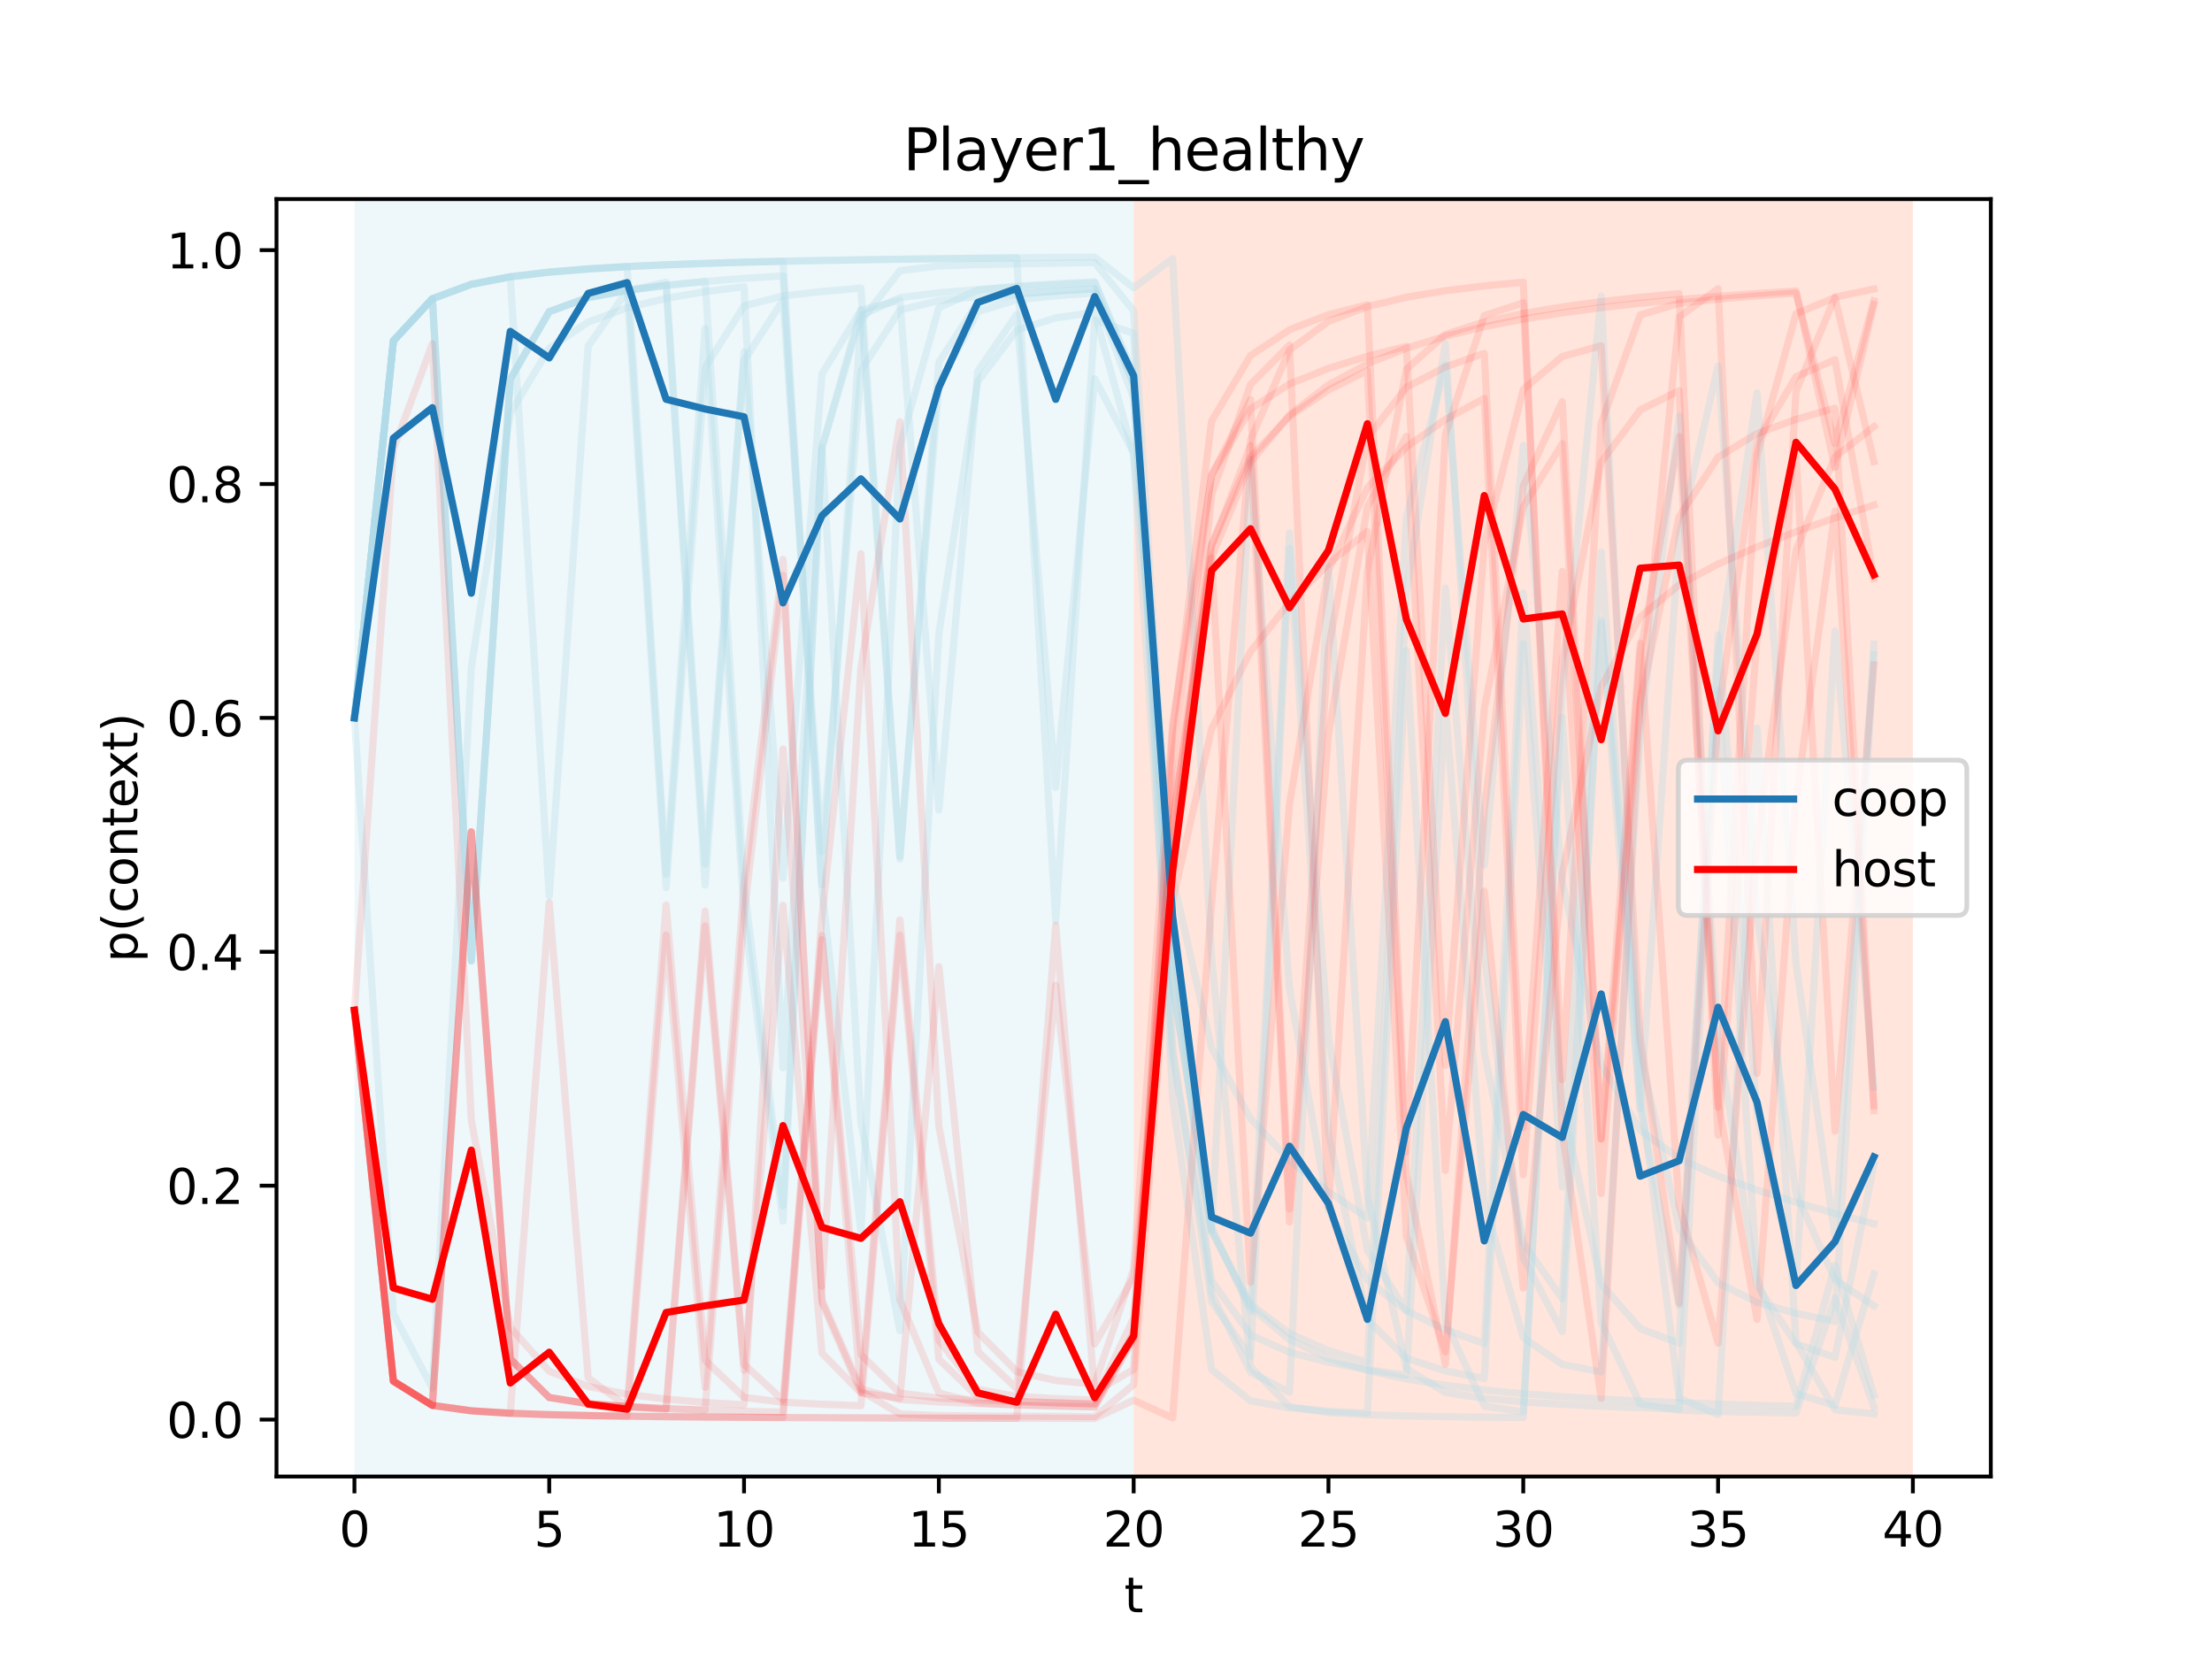 <?xml version="1.0" encoding="utf-8" standalone="no"?>
<!DOCTYPE svg PUBLIC "-//W3C//DTD SVG 1.1//EN"
  "http://www.w3.org/Graphics/SVG/1.1/DTD/svg11.dtd">
<svg height="345.6pt" version="1.1" viewBox="0 0 460.8 345.6" width="460.8pt" xmlns="http://www.w3.org/2000/svg" xmlns:xlink="http://www.w3.org/1999/xlink">
 <defs>
  <style type="text/css">*{stroke-linecap:butt;stroke-linejoin:round;}</style>
 </defs>
 <g id="figure_1">
  <g id="patch_1">
   <path d="M 0 345.6 
L 460.8 345.6 
L 460.8 0 
L 0 0 
z
" style="fill:#ffffff;"/>
  </g>
  <g id="axes_1">
   <g id="patch_2">
    <path d="M 57.6 307.584 
L 414.72 307.584 
L 414.72 41.472 
L 57.6 41.472 
z
" style="fill:#ffffff;"/>
   </g>
   <g id="patch_3">
    <path clip-path="url(#p492afaf608)" d="M 73.833 307.584 
L 73.833 41.472 
L 236.16 41.472 
L 236.16 307.584 
z
" style="fill:#add8e6;opacity:0.2;"/>
   </g>
   <g id="patch_4">
    <path clip-path="url(#p492afaf608)" d="M 236.16 307.584 
L 236.16 41.472 
L 398.487 41.472 
L 398.487 307.584 
z
" style="fill:#ff7f50;opacity:0.2;"/>
   </g>
   <g id="matplotlib.axis_1">
    <g id="xtick_1">
     <g id="line2d_1">
      <defs>
       <path d="M 0 0 
L 0 3.5 
" id="m9e3158818d" style="stroke:#000000;stroke-width:0.8;"/>
      </defs>
      <g>
       <use style="stroke:#000000;stroke-width:0.8;" x="73.833" xlink:href="#m9e3158818d" y="307.584"/>
      </g>
     </g>
     <g id="text_1">
      <!-- 0 -->
      <g transform="translate(70.651 322.182)scale(0.1 -0.1)">
       <defs>
        <path d="M 2034 4250 
Q 1547 4250 1301 3770 
Q 1056 3291 1056 2328 
Q 1056 1369 1301 889 
Q 1547 409 2034 409 
Q 2525 409 2770 889 
Q 3016 1369 3016 2328 
Q 3016 3291 2770 3770 
Q 2525 4250 2034 4250 
z
M 2034 4750 
Q 2819 4750 3233 4129 
Q 3647 3509 3647 2328 
Q 3647 1150 3233 529 
Q 2819 -91 2034 -91 
Q 1250 -91 836 529 
Q 422 1150 422 2328 
Q 422 3509 836 4129 
Q 1250 4750 2034 4750 
z
" id="DejaVuSans-30" transform="scale(0.016)"/>
       </defs>
       <use xlink:href="#DejaVuSans-30"/>
      </g>
     </g>
    </g>
    <g id="xtick_2">
     <g id="line2d_2">
      <g>
       <use style="stroke:#000000;stroke-width:0.8;" x="114.415" xlink:href="#m9e3158818d" y="307.584"/>
      </g>
     </g>
     <g id="text_2">
      <!-- 5 -->
      <g transform="translate(111.233 322.182)scale(0.1 -0.1)">
       <defs>
        <path d="M 691 4666 
L 3169 4666 
L 3169 4134 
L 1269 4134 
L 1269 2991 
Q 1406 3038 1543 3061 
Q 1681 3084 1819 3084 
Q 2600 3084 3056 2656 
Q 3513 2228 3513 1497 
Q 3513 744 3044 326 
Q 2575 -91 1722 -91 
Q 1428 -91 1123 -41 
Q 819 9 494 109 
L 494 744 
Q 775 591 1075 516 
Q 1375 441 1709 441 
Q 2250 441 2565 725 
Q 2881 1009 2881 1497 
Q 2881 1984 2565 2268 
Q 2250 2553 1709 2553 
Q 1456 2553 1204 2497 
Q 953 2441 691 2322 
L 691 4666 
z
" id="DejaVuSans-35" transform="scale(0.016)"/>
       </defs>
       <use xlink:href="#DejaVuSans-35"/>
      </g>
     </g>
    </g>
    <g id="xtick_3">
     <g id="line2d_3">
      <g>
       <use style="stroke:#000000;stroke-width:0.8;" x="154.996" xlink:href="#m9e3158818d" y="307.584"/>
      </g>
     </g>
     <g id="text_3">
      <!-- 10 -->
      <g transform="translate(148.634 322.182)scale(0.1 -0.1)">
       <defs>
        <path d="M 794 531 
L 1825 531 
L 1825 4091 
L 703 3866 
L 703 4441 
L 1819 4666 
L 2450 4666 
L 2450 531 
L 3481 531 
L 3481 0 
L 794 0 
L 794 531 
z
" id="DejaVuSans-31" transform="scale(0.016)"/>
       </defs>
       <use xlink:href="#DejaVuSans-31"/>
       <use x="63.623" xlink:href="#DejaVuSans-30"/>
      </g>
     </g>
    </g>
    <g id="xtick_4">
     <g id="line2d_4">
      <g>
       <use style="stroke:#000000;stroke-width:0.8;" x="195.578" xlink:href="#m9e3158818d" y="307.584"/>
      </g>
     </g>
     <g id="text_4">
      <!-- 15 -->
      <g transform="translate(189.216 322.182)scale(0.1 -0.1)">
       <use xlink:href="#DejaVuSans-31"/>
       <use x="63.623" xlink:href="#DejaVuSans-35"/>
      </g>
     </g>
    </g>
    <g id="xtick_5">
     <g id="line2d_5">
      <g>
       <use style="stroke:#000000;stroke-width:0.8;" x="236.16" xlink:href="#m9e3158818d" y="307.584"/>
      </g>
     </g>
     <g id="text_5">
      <!-- 20 -->
      <g transform="translate(229.798 322.182)scale(0.1 -0.1)">
       <defs>
        <path d="M 1228 531 
L 3431 531 
L 3431 0 
L 469 0 
L 469 531 
Q 828 903 1448 1529 
Q 2069 2156 2228 2338 
Q 2531 2678 2651 2914 
Q 2772 3150 2772 3378 
Q 2772 3750 2511 3984 
Q 2250 4219 1831 4219 
Q 1534 4219 1204 4116 
Q 875 4013 500 3803 
L 500 4441 
Q 881 4594 1212 4672 
Q 1544 4750 1819 4750 
Q 2544 4750 2975 4387 
Q 3406 4025 3406 3419 
Q 3406 3131 3298 2873 
Q 3191 2616 2906 2266 
Q 2828 2175 2409 1742 
Q 1991 1309 1228 531 
z
" id="DejaVuSans-32" transform="scale(0.016)"/>
       </defs>
       <use xlink:href="#DejaVuSans-32"/>
       <use x="63.623" xlink:href="#DejaVuSans-30"/>
      </g>
     </g>
    </g>
    <g id="xtick_6">
     <g id="line2d_6">
      <g>
       <use style="stroke:#000000;stroke-width:0.8;" x="276.742" xlink:href="#m9e3158818d" y="307.584"/>
      </g>
     </g>
     <g id="text_6">
      <!-- 25 -->
      <g transform="translate(270.379 322.182)scale(0.1 -0.1)">
       <use xlink:href="#DejaVuSans-32"/>
       <use x="63.623" xlink:href="#DejaVuSans-35"/>
      </g>
     </g>
    </g>
    <g id="xtick_7">
     <g id="line2d_7">
      <g>
       <use style="stroke:#000000;stroke-width:0.8;" x="317.324" xlink:href="#m9e3158818d" y="307.584"/>
      </g>
     </g>
     <g id="text_7">
      <!-- 30 -->
      <g transform="translate(310.961 322.182)scale(0.1 -0.1)">
       <defs>
        <path d="M 2597 2516 
Q 3050 2419 3304 2112 
Q 3559 1806 3559 1356 
Q 3559 666 3084 287 
Q 2609 -91 1734 -91 
Q 1441 -91 1130 -33 
Q 819 25 488 141 
L 488 750 
Q 750 597 1062 519 
Q 1375 441 1716 441 
Q 2309 441 2620 675 
Q 2931 909 2931 1356 
Q 2931 1769 2642 2001 
Q 2353 2234 1838 2234 
L 1294 2234 
L 1294 2753 
L 1863 2753 
Q 2328 2753 2575 2939 
Q 2822 3125 2822 3475 
Q 2822 3834 2567 4026 
Q 2313 4219 1838 4219 
Q 1578 4219 1281 4162 
Q 984 4106 628 3988 
L 628 4550 
Q 988 4650 1302 4700 
Q 1616 4750 1894 4750 
Q 2613 4750 3031 4423 
Q 3450 4097 3450 3541 
Q 3450 3153 3228 2886 
Q 3006 2619 2597 2516 
z
" id="DejaVuSans-33" transform="scale(0.016)"/>
       </defs>
       <use xlink:href="#DejaVuSans-33"/>
       <use x="63.623" xlink:href="#DejaVuSans-30"/>
      </g>
     </g>
    </g>
    <g id="xtick_8">
     <g id="line2d_8">
      <g>
       <use style="stroke:#000000;stroke-width:0.8;" x="357.905" xlink:href="#m9e3158818d" y="307.584"/>
      </g>
     </g>
     <g id="text_8">
      <!-- 35 -->
      <g transform="translate(351.543 322.182)scale(0.1 -0.1)">
       <use xlink:href="#DejaVuSans-33"/>
       <use x="63.623" xlink:href="#DejaVuSans-35"/>
      </g>
     </g>
    </g>
    <g id="xtick_9">
     <g id="line2d_9">
      <g>
       <use style="stroke:#000000;stroke-width:0.8;" x="398.487" xlink:href="#m9e3158818d" y="307.584"/>
      </g>
     </g>
     <g id="text_9">
      <!-- 40 -->
      <g transform="translate(392.125 322.182)scale(0.1 -0.1)">
       <defs>
        <path d="M 2419 4116 
L 825 1625 
L 2419 1625 
L 2419 4116 
z
M 2253 4666 
L 3047 4666 
L 3047 1625 
L 3713 1625 
L 3713 1100 
L 3047 1100 
L 3047 0 
L 2419 0 
L 2419 1100 
L 313 1100 
L 313 1709 
L 2253 4666 
z
" id="DejaVuSans-34" transform="scale(0.016)"/>
       </defs>
       <use xlink:href="#DejaVuSans-34"/>
       <use x="63.623" xlink:href="#DejaVuSans-30"/>
      </g>
     </g>
    </g>
    <g id="text_10">
     <!-- t -->
     <g transform="translate(234.2 335.861)scale(0.1 -0.1)">
      <defs>
       <path d="M 1172 4494 
L 1172 3500 
L 2356 3500 
L 2356 3053 
L 1172 3053 
L 1172 1153 
Q 1172 725 1289 603 
Q 1406 481 1766 481 
L 2356 481 
L 2356 0 
L 1766 0 
Q 1100 0 847 248 
Q 594 497 594 1153 
L 594 3053 
L 172 3053 
L 172 3500 
L 594 3500 
L 594 4494 
L 1172 4494 
z
" id="DejaVuSans-74" transform="scale(0.016)"/>
      </defs>
      <use xlink:href="#DejaVuSans-74"/>
     </g>
    </g>
   </g>
   <g id="matplotlib.axis_2">
    <g id="ytick_1">
     <g id="line2d_10">
      <defs>
       <path d="M 0 0 
L -3.5 0 
" id="m9c9180927d" style="stroke:#000000;stroke-width:0.8;"/>
      </defs>
      <g>
       <use style="stroke:#000000;stroke-width:0.8;" x="57.6" xlink:href="#m9c9180927d" y="295.724"/>
      </g>
     </g>
     <g id="text_11">
      <!-- 0.0 -->
      <g transform="translate(34.697 299.523)scale(0.1 -0.1)">
       <defs>
        <path d="M 684 794 
L 1344 794 
L 1344 0 
L 684 0 
L 684 794 
z
" id="DejaVuSans-2e" transform="scale(0.016)"/>
       </defs>
       <use xlink:href="#DejaVuSans-30"/>
       <use x="63.623" xlink:href="#DejaVuSans-2e"/>
       <use x="95.41" xlink:href="#DejaVuSans-30"/>
      </g>
     </g>
    </g>
    <g id="ytick_2">
     <g id="line2d_11">
      <g>
       <use style="stroke:#000000;stroke-width:0.8;" x="57.6" xlink:href="#m9c9180927d" y="247.001"/>
      </g>
     </g>
     <g id="text_12">
      <!-- 0.2 -->
      <g transform="translate(34.697 250.8)scale(0.1 -0.1)">
       <use xlink:href="#DejaVuSans-30"/>
       <use x="63.623" xlink:href="#DejaVuSans-2e"/>
       <use x="95.41" xlink:href="#DejaVuSans-32"/>
      </g>
     </g>
    </g>
    <g id="ytick_3">
     <g id="line2d_12">
      <g>
       <use style="stroke:#000000;stroke-width:0.8;" x="57.6" xlink:href="#m9c9180927d" y="198.279"/>
      </g>
     </g>
     <g id="text_13">
      <!-- 0.4 -->
      <g transform="translate(34.697 202.078)scale(0.1 -0.1)">
       <use xlink:href="#DejaVuSans-30"/>
       <use x="63.623" xlink:href="#DejaVuSans-2e"/>
       <use x="95.41" xlink:href="#DejaVuSans-34"/>
      </g>
     </g>
    </g>
    <g id="ytick_4">
     <g id="line2d_13">
      <g>
       <use style="stroke:#000000;stroke-width:0.8;" x="57.6" xlink:href="#m9c9180927d" y="149.556"/>
      </g>
     </g>
     <g id="text_14">
      <!-- 0.6 -->
      <g transform="translate(34.697 153.355)scale(0.1 -0.1)">
       <defs>
        <path d="M 2113 2584 
Q 1688 2584 1439 2293 
Q 1191 2003 1191 1497 
Q 1191 994 1439 701 
Q 1688 409 2113 409 
Q 2538 409 2786 701 
Q 3034 994 3034 1497 
Q 3034 2003 2786 2293 
Q 2538 2584 2113 2584 
z
M 3366 4563 
L 3366 3988 
Q 3128 4100 2886 4159 
Q 2644 4219 2406 4219 
Q 1781 4219 1451 3797 
Q 1122 3375 1075 2522 
Q 1259 2794 1537 2939 
Q 1816 3084 2150 3084 
Q 2853 3084 3261 2657 
Q 3669 2231 3669 1497 
Q 3669 778 3244 343 
Q 2819 -91 2113 -91 
Q 1303 -91 875 529 
Q 447 1150 447 2328 
Q 447 3434 972 4092 
Q 1497 4750 2381 4750 
Q 2619 4750 2861 4703 
Q 3103 4656 3366 4563 
z
" id="DejaVuSans-36" transform="scale(0.016)"/>
       </defs>
       <use xlink:href="#DejaVuSans-30"/>
       <use x="63.623" xlink:href="#DejaVuSans-2e"/>
       <use x="95.41" xlink:href="#DejaVuSans-36"/>
      </g>
     </g>
    </g>
    <g id="ytick_5">
     <g id="line2d_14">
      <g>
       <use style="stroke:#000000;stroke-width:0.8;" x="57.6" xlink:href="#m9c9180927d" y="100.833"/>
      </g>
     </g>
     <g id="text_15">
      <!-- 0.8 -->
      <g transform="translate(34.697 104.632)scale(0.1 -0.1)">
       <defs>
        <path d="M 2034 2216 
Q 1584 2216 1326 1975 
Q 1069 1734 1069 1313 
Q 1069 891 1326 650 
Q 1584 409 2034 409 
Q 2484 409 2743 651 
Q 3003 894 3003 1313 
Q 3003 1734 2745 1975 
Q 2488 2216 2034 2216 
z
M 1403 2484 
Q 997 2584 770 2862 
Q 544 3141 544 3541 
Q 544 4100 942 4425 
Q 1341 4750 2034 4750 
Q 2731 4750 3128 4425 
Q 3525 4100 3525 3541 
Q 3525 3141 3298 2862 
Q 3072 2584 2669 2484 
Q 3125 2378 3379 2068 
Q 3634 1759 3634 1313 
Q 3634 634 3220 271 
Q 2806 -91 2034 -91 
Q 1263 -91 848 271 
Q 434 634 434 1313 
Q 434 1759 690 2068 
Q 947 2378 1403 2484 
z
M 1172 3481 
Q 1172 3119 1398 2916 
Q 1625 2713 2034 2713 
Q 2441 2713 2670 2916 
Q 2900 3119 2900 3481 
Q 2900 3844 2670 4047 
Q 2441 4250 2034 4250 
Q 1625 4250 1398 4047 
Q 1172 3844 1172 3481 
z
" id="DejaVuSans-38" transform="scale(0.016)"/>
       </defs>
       <use xlink:href="#DejaVuSans-30"/>
       <use x="63.623" xlink:href="#DejaVuSans-2e"/>
       <use x="95.41" xlink:href="#DejaVuSans-38"/>
      </g>
     </g>
    </g>
    <g id="ytick_6">
     <g id="line2d_15">
      <g>
       <use style="stroke:#000000;stroke-width:0.8;" x="57.6" xlink:href="#m9c9180927d" y="52.111"/>
      </g>
     </g>
     <g id="text_16">
      <!-- 1.0 -->
      <g transform="translate(34.697 55.91)scale(0.1 -0.1)">
       <use xlink:href="#DejaVuSans-31"/>
       <use x="63.623" xlink:href="#DejaVuSans-2e"/>
       <use x="95.41" xlink:href="#DejaVuSans-30"/>
      </g>
     </g>
    </g>
    <g id="text_17">
     <!-- p(context) -->
     <g transform="translate(28.617 200.45)rotate(-90)scale(0.1 -0.1)">
      <defs>
       <path d="M 1159 525 
L 1159 -1331 
L 581 -1331 
L 581 3500 
L 1159 3500 
L 1159 2969 
Q 1341 3281 1617 3432 
Q 1894 3584 2278 3584 
Q 2916 3584 3314 3078 
Q 3713 2572 3713 1747 
Q 3713 922 3314 415 
Q 2916 -91 2278 -91 
Q 1894 -91 1617 61 
Q 1341 213 1159 525 
z
M 3116 1747 
Q 3116 2381 2855 2742 
Q 2594 3103 2138 3103 
Q 1681 3103 1420 2742 
Q 1159 2381 1159 1747 
Q 1159 1113 1420 752 
Q 1681 391 2138 391 
Q 2594 391 2855 752 
Q 3116 1113 3116 1747 
z
" id="DejaVuSans-70" transform="scale(0.016)"/>
       <path d="M 1984 4856 
Q 1566 4138 1362 3434 
Q 1159 2731 1159 2009 
Q 1159 1288 1364 580 
Q 1569 -128 1984 -844 
L 1484 -844 
Q 1016 -109 783 600 
Q 550 1309 550 2009 
Q 550 2706 781 3412 
Q 1013 4119 1484 4856 
L 1984 4856 
z
" id="DejaVuSans-28" transform="scale(0.016)"/>
       <path d="M 3122 3366 
L 3122 2828 
Q 2878 2963 2633 3030 
Q 2388 3097 2138 3097 
Q 1578 3097 1268 2742 
Q 959 2388 959 1747 
Q 959 1106 1268 751 
Q 1578 397 2138 397 
Q 2388 397 2633 464 
Q 2878 531 3122 666 
L 3122 134 
Q 2881 22 2623 -34 
Q 2366 -91 2075 -91 
Q 1284 -91 818 406 
Q 353 903 353 1747 
Q 353 2603 823 3093 
Q 1294 3584 2113 3584 
Q 2378 3584 2631 3529 
Q 2884 3475 3122 3366 
z
" id="DejaVuSans-63" transform="scale(0.016)"/>
       <path d="M 1959 3097 
Q 1497 3097 1228 2736 
Q 959 2375 959 1747 
Q 959 1119 1226 758 
Q 1494 397 1959 397 
Q 2419 397 2687 759 
Q 2956 1122 2956 1747 
Q 2956 2369 2687 2733 
Q 2419 3097 1959 3097 
z
M 1959 3584 
Q 2709 3584 3137 3096 
Q 3566 2609 3566 1747 
Q 3566 888 3137 398 
Q 2709 -91 1959 -91 
Q 1206 -91 779 398 
Q 353 888 353 1747 
Q 353 2609 779 3096 
Q 1206 3584 1959 3584 
z
" id="DejaVuSans-6f" transform="scale(0.016)"/>
       <path d="M 3513 2113 
L 3513 0 
L 2938 0 
L 2938 2094 
Q 2938 2591 2744 2837 
Q 2550 3084 2163 3084 
Q 1697 3084 1428 2787 
Q 1159 2491 1159 1978 
L 1159 0 
L 581 0 
L 581 3500 
L 1159 3500 
L 1159 2956 
Q 1366 3272 1645 3428 
Q 1925 3584 2291 3584 
Q 2894 3584 3203 3211 
Q 3513 2838 3513 2113 
z
" id="DejaVuSans-6e" transform="scale(0.016)"/>
       <path d="M 3597 1894 
L 3597 1613 
L 953 1613 
Q 991 1019 1311 708 
Q 1631 397 2203 397 
Q 2534 397 2845 478 
Q 3156 559 3463 722 
L 3463 178 
Q 3153 47 2828 -22 
Q 2503 -91 2169 -91 
Q 1331 -91 842 396 
Q 353 884 353 1716 
Q 353 2575 817 3079 
Q 1281 3584 2069 3584 
Q 2775 3584 3186 3129 
Q 3597 2675 3597 1894 
z
M 3022 2063 
Q 3016 2534 2758 2815 
Q 2500 3097 2075 3097 
Q 1594 3097 1305 2825 
Q 1016 2553 972 2059 
L 3022 2063 
z
" id="DejaVuSans-65" transform="scale(0.016)"/>
       <path d="M 3513 3500 
L 2247 1797 
L 3578 0 
L 2900 0 
L 1881 1375 
L 863 0 
L 184 0 
L 1544 1831 
L 300 3500 
L 978 3500 
L 1906 2253 
L 2834 3500 
L 3513 3500 
z
" id="DejaVuSans-78" transform="scale(0.016)"/>
       <path d="M 513 4856 
L 1013 4856 
Q 1481 4119 1714 3412 
Q 1947 2706 1947 2009 
Q 1947 1309 1714 600 
Q 1481 -109 1013 -844 
L 513 -844 
Q 928 -128 1133 580 
Q 1338 1288 1338 2009 
Q 1338 2731 1133 3434 
Q 928 4138 513 4856 
z
" id="DejaVuSans-29" transform="scale(0.016)"/>
      </defs>
      <use xlink:href="#DejaVuSans-70"/>
      <use x="63.477" xlink:href="#DejaVuSans-28"/>
      <use x="102.49" xlink:href="#DejaVuSans-63"/>
      <use x="157.471" xlink:href="#DejaVuSans-6f"/>
      <use x="218.652" xlink:href="#DejaVuSans-6e"/>
      <use x="282.031" xlink:href="#DejaVuSans-74"/>
      <use x="321.24" xlink:href="#DejaVuSans-65"/>
      <use x="381.014" xlink:href="#DejaVuSans-78"/>
      <use x="440.193" xlink:href="#DejaVuSans-74"/>
      <use x="479.402" xlink:href="#DejaVuSans-29"/>
     </g>
    </g>
   </g>
   <g id="line2d_16">
    <path clip-path="url(#p492afaf608)" d="M 73.833 149.556 
L 81.949 71.008 
L 90.065 62.233 
L 98.182 59.225 
L 106.298 57.659 
L 114.415 56.687 
L 122.531 56.021 
L 130.647 55.534 
L 138.764 55.161 
L 146.88 54.866 
L 154.996 54.627 
L 163.113 54.429 
L 171.229 184.329 
L 179.345 66.909 
L 187.462 56.404 
L 195.578 55.395 
L 203.695 55.145 
L 211.811 54.975 
L 219.927 54.828 
L 228.044 54.697 
L 236.16 64.765 
L 244.276 193.82 
L 252.393 269.448 
L 260.509 285.867 
L 268.625 290.004 
L 276.742 118.134 
L 284.858 249.007 
L 292.975 285.092 
L 301.091 290.065 
L 309.207 291.324 
L 317.324 292.034 
L 325.44 292.551 
L 333.556 292.949 
L 341.673 293.265 
L 349.789 293.521 
L 357.905 143.815 
L 366.022 265.99 
L 374.138 290.318 
L 382.255 292.802 
L 390.371 265.392 
" style="fill:none;stroke:#add8e6;stroke-linecap:square;stroke-opacity:0.3;stroke-width:1.5;"/>
   </g>
   <g id="line2d_17">
    <path clip-path="url(#p492afaf608)" d="M 73.833 149.556 
L 81.949 71.008 
L 90.065 62.233 
L 98.182 59.225 
L 106.298 57.659 
L 114.415 186.645 
L 122.531 72.104 
L 130.647 60.585 
L 138.764 58.787 
L 146.88 180.044 
L 154.996 73.302 
L 163.113 182.898 
L 171.229 77.904 
L 179.345 64.622 
L 187.462 62.518 
L 195.578 168.733 
L 203.695 77.315 
L 211.811 65.496 
L 219.927 164.029 
L 228.044 78.887 
L 236.16 94.302 
L 244.276 182.804 
L 252.393 218.319 
L 260.509 233.018 
L 268.625 241.702 
L 276.742 248.276 
L 284.858 253.708 
L 292.975 107.707 
L 301.091 76.072 
L 309.207 180.236 
L 317.324 92.787 
L 325.44 183.514 
L 333.556 221.746 
L 341.673 235.426 
L 349.789 241.342 
L 357.905 244.996 
L 366.022 247.902 
L 374.138 250.463 
L 382.255 252.789 
L 390.371 254.922 
" style="fill:none;stroke:#add8e6;stroke-linecap:square;stroke-opacity:0.3;stroke-width:1.5;"/>
   </g>
   <g id="line2d_18">
    <path clip-path="url(#p492afaf608)" d="M 73.833 149.556 
L 81.949 273.663 
L 90.065 289.195 
L 98.182 139.067 
L 106.298 86.112 
L 114.415 72.503 
L 122.531 67.104 
L 130.647 64.103 
L 138.764 62.144 
L 146.88 60.754 
L 154.996 59.715 
L 163.113 222.454 
L 171.229 93.233 
L 179.345 233.711 
L 187.462 277.208 
L 195.578 131.974 
L 203.695 79.458 
L 211.811 68.779 
L 219.927 66.219 
L 228.044 65.062 
L 236.16 94.798 
L 244.276 220.068 
L 252.393 266.822 
L 260.509 278.059 
L 268.625 281.723 
L 276.742 283.78 
L 284.858 285.293 
L 292.975 286.496 
L 301.091 146.566 
L 309.207 250.406 
L 317.324 278.646 
L 325.44 284.225 
L 333.556 285.793 
L 341.673 152.658 
L 349.789 86.683 
L 357.905 215.887 
L 366.022 267.811 
L 374.138 279.905 
L 382.255 282.77 
L 390.371 242.591 
" style="fill:none;stroke:#add8e6;stroke-linecap:square;stroke-opacity:0.3;stroke-width:1.5;"/>
   </g>
   <g id="line2d_19">
    <path clip-path="url(#p492afaf608)" d="M 73.833 149.556 
L 81.949 71.008 
L 90.065 62.233 
L 98.182 59.225 
L 106.298 57.659 
L 114.415 56.687 
L 122.531 56.021 
L 130.647 55.534 
L 138.764 182.1 
L 146.88 68.435 
L 154.996 190.113 
L 163.113 254.403 
L 171.229 93.227 
L 179.345 64.481 
L 187.462 178.395 
L 195.578 80.178 
L 203.695 64.904 
L 211.811 62.458 
L 219.927 61.616 
L 228.044 61.022 
L 236.16 82.991 
L 244.276 204.58 
L 252.393 256.531 
L 260.509 271.682 
L 268.625 277.779 
L 276.742 281.348 
L 284.858 283.818 
L 292.975 123.435 
L 301.091 71.53 
L 309.207 199.004 
L 317.324 262.004 
L 325.44 277.426 
L 333.556 129.869 
L 341.673 230.91 
L 349.789 111.562 
L 357.905 76.239 
L 366.022 190.595 
L 374.138 248.635 
L 382.255 266.564 
L 390.371 272.019 
" style="fill:none;stroke:#add8e6;stroke-linecap:square;stroke-opacity:0.3;stroke-width:1.5;"/>
   </g>
   <g id="line2d_20">
    <path clip-path="url(#p492afaf608)" d="M 73.833 149.556 
L 81.949 71.008 
L 90.065 62.233 
L 98.182 200.147 
L 106.298 78.987 
L 114.415 64.92 
L 122.531 61.975 
L 130.647 60.49 
L 138.764 59.441 
L 146.88 58.635 
L 154.996 184.402 
L 163.113 251.195 
L 171.229 93.301 
L 179.345 65.773 
L 187.462 62.002 
L 195.578 60.983 
L 203.695 60.335 
L 211.811 59.796 
L 219.927 59.328 
L 228.044 58.916 
L 236.16 78.617 
L 244.276 218.227 
L 252.393 271.163 
L 260.509 282.606 
L 268.625 114.214 
L 276.742 236.02 
L 284.858 274.896 
L 292.975 282.949 
L 301.091 285.591 
L 309.207 287.151 
L 317.324 134.114 
L 325.44 247.251 
L 333.556 114.999 
L 341.673 230.829 
L 349.789 272.006 
L 357.905 136.639 
L 366.022 81.835 
L 374.138 200.709 
L 382.255 257.54 
L 390.371 134.179 
" style="fill:none;stroke:#add8e6;stroke-linecap:square;stroke-opacity:0.3;stroke-width:1.5;"/>
   </g>
   <g id="line2d_21">
    <path clip-path="url(#p492afaf608)" d="M 73.833 149.556 
L 81.949 71.008 
L 90.065 62.233 
L 98.182 59.225 
L 106.298 57.659 
L 114.415 56.687 
L 122.531 56.021 
L 130.647 55.534 
L 138.764 55.161 
L 146.88 54.866 
L 154.996 54.627 
L 163.113 54.429 
L 171.229 54.263 
L 179.345 54.12 
L 187.462 53.997 
L 195.578 53.89 
L 203.695 53.795 
L 211.811 53.711 
L 219.927 191.898 
L 228.044 66.7 
L 236.16 69.427 
L 244.276 229.116 
L 252.393 285.293 
L 260.509 291.811 
L 268.625 293.294 
L 276.742 293.974 
L 284.858 294.372 
L 292.975 135.529 
L 301.091 275.216 
L 309.207 292.928 
L 317.324 294.1 
L 325.44 149.429 
L 333.556 275.494 
L 341.673 292.457 
L 349.789 293.762 
L 357.905 294.022 
L 366.022 294.189 
L 374.138 294.326 
L 382.255 270.439 
L 390.371 293.055 
" style="fill:none;stroke:#add8e6;stroke-linecap:square;stroke-opacity:0.3;stroke-width:1.5;"/>
   </g>
   <g id="line2d_22">
    <path clip-path="url(#p492afaf608)" d="M 73.833 149.556 
L 81.949 71.008 
L 90.065 62.233 
L 98.182 200.147 
L 106.298 78.987 
L 114.415 64.92 
L 122.531 61.975 
L 130.647 60.49 
L 138.764 59.441 
L 146.88 58.635 
L 154.996 57.994 
L 163.113 57.472 
L 171.229 185.497 
L 179.345 256.525 
L 187.462 93.088 
L 195.578 64.087 
L 203.695 60.417 
L 211.811 59.59 
L 219.927 59.105 
L 228.044 58.702 
L 236.16 77.857 
L 244.276 196.126 
L 252.393 255.594 
L 260.509 273.161 
L 268.625 111.015 
L 276.742 216.314 
L 284.858 260.444 
L 292.975 273.051 
L 301.091 122.496 
L 309.207 219.31 
L 317.324 258.914 
L 325.44 270.566 
L 333.556 129.148 
L 341.673 219.147 
L 349.789 255.908 
L 357.905 267.211 
L 366.022 271.317 
L 374.138 273.576 
L 382.255 275.272 
L 390.371 136.392 
" style="fill:none;stroke:#add8e6;stroke-linecap:square;stroke-opacity:0.3;stroke-width:1.5;"/>
   </g>
   <g id="line2d_23">
    <path clip-path="url(#p492afaf608)" d="M 73.833 149.556 
L 81.949 71.008 
L 90.065 62.233 
L 98.182 200.147 
L 106.298 78.987 
L 114.415 64.92 
L 122.531 61.975 
L 130.647 60.49 
L 138.764 59.441 
L 146.88 184.378 
L 154.996 75.119 
L 163.113 62.524 
L 171.229 177.414 
L 179.345 77.228 
L 187.462 64.592 
L 195.578 62.619 
L 203.695 61.807 
L 211.811 61.186 
L 219.927 60.649 
L 228.044 60.176 
L 236.16 80.137 
L 244.276 205.237 
L 252.393 256.461 
L 260.509 272.285 
L 268.625 279.052 
L 276.742 282.934 
L 284.858 285.483 
L 292.975 287.27 
L 301.091 288.578 
L 309.207 289.568 
L 317.324 290.338 
L 325.44 290.951 
L 333.556 291.448 
L 341.673 291.857 
L 349.789 292.2 
L 357.905 292.49 
L 366.022 292.739 
L 374.138 292.954 
L 382.255 263.533 
L 390.371 290.634 
" style="fill:none;stroke:#add8e6;stroke-linecap:square;stroke-opacity:0.3;stroke-width:1.5;"/>
   </g>
   <g id="line2d_24">
    <path clip-path="url(#p492afaf608)" d="M 73.833 149.556 
L 81.949 71.008 
L 90.065 62.233 
L 98.182 200.147 
L 106.298 78.987 
L 114.415 64.92 
L 122.531 61.975 
L 130.647 60.49 
L 138.764 184.907 
L 146.88 76.572 
L 154.996 63.724 
L 163.113 61.647 
L 171.229 60.724 
L 179.345 60.024 
L 187.462 178.965 
L 195.578 75.487 
L 203.695 63.018 
L 211.811 61.286 
L 219.927 60.648 
L 228.044 60.165 
L 236.16 80.042 
L 244.276 204.911 
L 252.393 256.406 
L 260.509 95.66 
L 268.625 205.981 
L 276.742 252.052 
L 284.858 266.673 
L 292.975 273.039 
L 301.091 276.995 
L 309.207 279.871 
L 317.324 123.497 
L 325.44 229.717 
L 333.556 267.497 
L 341.673 276.778 
L 349.789 279.798 
L 357.905 132.285 
L 366.022 232.21 
L 374.138 267.48 
L 382.255 131.452 
L 390.371 226.486 
" style="fill:none;stroke:#add8e6;stroke-linecap:square;stroke-opacity:0.3;stroke-width:1.5;"/>
   </g>
   <g id="line2d_25">
    <path clip-path="url(#p492afaf608)" d="M 73.833 149.556 
L 81.949 71.008 
L 90.065 62.233 
L 98.182 59.225 
L 106.298 57.659 
L 114.415 56.687 
L 122.531 56.021 
L 130.647 55.534 
L 138.764 55.161 
L 146.88 54.866 
L 154.996 54.627 
L 163.113 54.429 
L 171.229 54.263 
L 179.345 54.12 
L 187.462 53.997 
L 195.578 53.89 
L 203.695 53.795 
L 211.811 53.711 
L 219.927 53.636 
L 228.044 53.568 
L 236.16 59.95 
L 244.276 53.853 
L 252.393 199.377 
L 260.509 284.735 
L 268.625 293.015 
L 276.742 294.245 
L 284.858 294.712 
L 292.975 294.963 
L 301.091 295.119 
L 309.207 295.225 
L 317.324 295.301 
L 325.44 143.939 
L 333.556 61.665 
L 341.673 226.829 
L 349.789 291.241 
L 357.905 294.672 
L 366.022 151.666 
L 374.138 279.565 
L 382.255 293.69 
L 390.371 294.532 
" style="fill:none;stroke:#add8e6;stroke-linecap:square;stroke-opacity:0.3;stroke-width:1.5;"/>
   </g>
   <g id="line2d_26">
    <path clip-path="url(#p492afaf608)" d="M 73.833 210.459 
L 81.949 287.719 
L 90.065 292.768 
L 98.182 293.898 
L 106.298 294.408 
L 114.415 294.701 
L 122.531 294.89 
L 130.647 295.022 
L 138.764 295.119 
L 146.88 295.193 
L 154.996 295.251 
L 163.113 295.298 
L 171.229 195.736 
L 179.345 289.775 
L 187.462 294.554 
L 195.578 294.886 
L 203.695 294.963 
L 211.811 295.015 
L 219.927 295.06 
L 228.044 295.1 
L 236.16 288.443 
L 244.276 182.684 
L 252.393 103.098 
L 260.509 80.098 
L 268.625 71.869 
L 276.742 251.597 
L 284.858 119.087 
L 292.975 76.911 
L 301.091 69.675 
L 309.207 67.054 
L 317.324 65.299 
L 325.44 63.935 
L 333.556 62.834 
L 341.673 61.927 
L 349.789 61.167 
L 357.905 230.665 
L 366.022 94.78 
L 374.138 65.363 
L 382.255 61.985 
L 390.371 96.166 
" style="fill:none;stroke:#ff0000;stroke-linecap:square;stroke-opacity:0.1;stroke-width:1.5;"/>
   </g>
   <g id="line2d_27">
    <path clip-path="url(#p492afaf608)" d="M 73.833 210.459 
L 81.949 287.719 
L 90.065 292.768 
L 98.182 293.898 
L 106.298 294.408 
L 114.415 188.031 
L 122.531 287.048 
L 130.647 293.021 
L 138.764 293.704 
L 146.88 192.879 
L 154.996 285.461 
L 163.113 188.595 
L 171.229 281.874 
L 179.345 290.181 
L 187.462 291.286 
L 195.578 201.379 
L 203.695 281.538 
L 211.811 289.284 
L 219.927 205.242 
L 228.044 279.967 
L 236.16 266.092 
L 244.276 187.684 
L 252.393 151.865 
L 260.509 135.735 
L 268.625 125.517 
L 276.742 117.477 
L 284.858 110.69 
L 292.975 257.545 
L 301.091 281.618 
L 309.207 185.65 
L 317.324 268.329 
L 325.44 182.098 
L 333.556 143.027 
L 341.673 128.512 
L 349.789 121.843 
L 357.905 117.492 
L 366.022 113.936 
L 374.138 110.77 
L 382.255 107.877 
L 390.371 105.216 
" style="fill:none;stroke:#ff0000;stroke-linecap:square;stroke-opacity:0.1;stroke-width:1.5;"/>
   </g>
   <g id="line2d_28">
    <path clip-path="url(#p492afaf608)" d="M 73.833 210.459 
L 81.949 93.607 
L 90.065 71.621 
L 98.182 233.356 
L 106.298 276.536 
L 114.415 285.658 
L 122.531 288.823 
L 130.647 290.452 
L 138.764 291.465 
L 146.88 292.158 
L 154.996 292.66 
L 163.113 156.041 
L 171.229 267.994 
L 179.345 139.156 
L 187.462 87.875 
L 195.578 234.627 
L 203.695 277.501 
L 211.811 285.738 
L 219.927 287.58 
L 228.044 288.342 
L 236.16 264.42 
L 244.276 150.673 
L 252.393 98.967 
L 260.509 85.181 
L 268.625 79.989 
L 276.742 76.741 
L 284.858 74.222 
L 292.975 72.152 
L 301.091 221.902 
L 309.207 113.293 
L 317.324 81.1 
L 325.44 74.267 
L 333.556 72.024 
L 341.673 216 
L 349.789 271.496 
L 357.905 149.041 
L 366.022 92.205 
L 374.138 78.466 
L 382.255 74.939 
L 390.371 120.574 
" style="fill:none;stroke:#ff0000;stroke-linecap:square;stroke-opacity:0.1;stroke-width:1.5;"/>
   </g>
   <g id="line2d_29">
    <path clip-path="url(#p492afaf608)" d="M 73.833 210.459 
L 81.949 287.719 
L 90.065 292.768 
L 98.182 293.898 
L 106.298 294.408 
L 114.415 294.701 
L 122.531 294.89 
L 130.647 295.022 
L 138.764 194.788 
L 146.88 288.983 
L 154.996 184.419 
L 163.113 116.556 
L 171.229 271.408 
L 179.345 290.097 
L 187.462 191.653 
L 195.578 279.25 
L 203.695 289.45 
L 211.811 290.888 
L 219.927 291.348 
L 228.044 291.662 
L 236.16 274.602 
L 244.276 168.086 
L 252.393 113.378 
L 260.509 95.193 
L 268.625 86.715 
L 276.742 81.242 
L 284.858 77.226 
L 292.975 244.719 
L 301.091 284.216 
L 309.207 168.782 
L 317.324 101.201 
L 325.44 83.659 
L 333.556 237.334 
L 341.673 133.966 
L 349.789 251.11 
L 357.905 279.812 
L 366.022 175.367 
L 374.138 114.606 
L 382.255 95.181 
L 390.371 88.872 
" style="fill:none;stroke:#ff0000;stroke-linecap:square;stroke-opacity:0.1;stroke-width:1.5;"/>
   </g>
   <g id="line2d_30">
    <path clip-path="url(#p492afaf608)" d="M 73.833 210.459 
L 81.949 287.719 
L 90.065 292.768 
L 98.182 173.284 
L 106.298 283.082 
L 114.415 291.131 
L 122.531 292.406 
L 130.647 293.019 
L 138.764 293.437 
L 146.88 293.748 
L 154.996 190.537 
L 163.113 119.82 
L 171.229 270.757 
L 179.345 289.369 
L 187.462 291.53 
L 195.578 292.052 
L 203.695 292.368 
L 211.811 292.626 
L 219.927 292.846 
L 228.044 293.039 
L 236.16 278.452 
L 244.276 158.128 
L 252.393 98.94 
L 260.509 83.248 
L 268.625 251.859 
L 276.742 135.115 
L 284.858 91.177 
L 292.975 80.672 
L 301.091 76.431 
L 309.207 73.6 
L 317.324 234.862 
L 325.44 119.05 
L 333.556 248.636 
L 341.673 136.124 
L 349.789 90.93 
L 357.905 229.549 
L 366.022 274.842 
L 374.138 166.844 
L 382.255 106.524 
L 390.371 230.332 
" style="fill:none;stroke:#ff0000;stroke-linecap:square;stroke-opacity:0.1;stroke-width:1.5;"/>
   </g>
   <g id="line2d_31">
    <path clip-path="url(#p492afaf608)" d="M 73.833 210.459 
L 81.949 287.719 
L 90.065 292.768 
L 98.182 293.898 
L 106.298 294.408 
L 114.415 294.701 
L 122.531 294.89 
L 130.647 295.022 
L 138.764 295.119 
L 146.88 295.193 
L 154.996 295.251 
L 163.113 295.298 
L 171.229 295.337 
L 179.345 295.369 
L 187.462 295.396 
L 195.578 295.42 
L 203.695 295.44 
L 211.811 295.458 
L 219.927 192.788 
L 228.044 289.969 
L 236.16 285.261 
L 244.276 152.626 
L 252.393 87.728 
L 260.509 74.073 
L 268.625 68.687 
L 276.742 65.565 
L 284.858 63.482 
L 292.975 239.963 
L 301.091 90.48 
L 309.207 65.738 
L 317.324 63.092 
L 325.44 224.897 
L 333.556 88.189 
L 341.673 65.624 
L 349.789 63.186 
L 357.905 62.309 
L 366.022 61.631 
L 374.138 61.047 
L 382.255 92.394 
L 390.371 62.67 
" style="fill:none;stroke:#ff0000;stroke-linecap:square;stroke-opacity:0.1;stroke-width:1.5;"/>
   </g>
   <g id="line2d_32">
    <path clip-path="url(#p492afaf608)" d="M 73.833 210.459 
L 81.949 287.719 
L 90.065 292.768 
L 98.182 173.284 
L 106.298 283.082 
L 114.415 291.131 
L 122.531 292.406 
L 130.647 293.019 
L 138.764 293.437 
L 146.88 293.748 
L 154.996 293.987 
L 163.113 294.177 
L 171.229 190.934 
L 179.345 115.347 
L 187.462 270.772 
L 195.578 290.186 
L 203.695 292.291 
L 211.811 292.712 
L 219.927 292.942 
L 228.044 293.13 
L 236.16 278.985 
L 244.276 176.612 
L 252.393 113.807 
L 260.509 92.831 
L 268.625 254.553 
L 276.742 152.885 
L 284.858 105.569 
L 292.975 90.895 
L 301.091 243.817 
L 309.207 147.659 
L 317.324 105.546 
L 325.44 92.427 
L 333.556 237.194 
L 341.673 146.408 
L 349.789 107.653 
L 357.905 95.236 
L 366.022 90.313 
L 374.138 87.353 
L 382.255 85.028 
L 390.371 231.382 
" style="fill:none;stroke:#ff0000;stroke-linecap:square;stroke-opacity:0.1;stroke-width:1.5;"/>
   </g>
   <g id="line2d_33">
    <path clip-path="url(#p492afaf608)" d="M 73.833 210.459 
L 81.949 287.719 
L 90.065 292.768 
L 98.182 173.284 
L 106.298 283.082 
L 114.415 291.131 
L 122.531 292.406 
L 130.647 293.019 
L 138.764 293.437 
L 146.88 189.81 
L 154.996 284.204 
L 163.113 291.672 
L 171.229 194.872 
L 179.345 282.176 
L 187.462 290.198 
L 195.578 291.259 
L 203.695 291.666 
L 211.811 291.97 
L 219.927 292.23 
L 228.044 292.456 
L 236.16 277.668 
L 244.276 171.112 
L 252.393 116.144 
L 260.509 96.292 
L 268.625 86.443 
L 276.742 80.191 
L 284.858 75.788 
L 292.975 72.527 
L 301.091 70.028 
L 309.207 68.061 
L 317.324 66.477 
L 325.44 65.179 
L 333.556 64.097 
L 341.673 63.183 
L 349.789 62.402 
L 357.905 61.726 
L 366.022 61.138 
L 374.138 60.62 
L 382.255 97.391 
L 390.371 63.442 
" style="fill:none;stroke:#ff0000;stroke-linecap:square;stroke-opacity:0.1;stroke-width:1.5;"/>
   </g>
   <g id="line2d_34">
    <path clip-path="url(#p492afaf608)" d="M 73.833 210.459 
L 81.949 287.719 
L 90.065 292.768 
L 98.182 173.284 
L 106.298 283.082 
L 114.415 291.131 
L 122.531 292.406 
L 130.647 293.019 
L 138.764 188.531 
L 146.88 283.37 
L 154.996 291.106 
L 163.113 292.111 
L 171.229 292.531 
L 179.345 292.842 
L 187.462 194.784 
L 195.578 283.145 
L 203.695 290.991 
L 211.811 291.919 
L 219.927 292.233 
L 228.044 292.464 
L 236.16 277.745 
L 244.276 171.406 
L 252.393 116.213 
L 260.509 267.122 
L 268.625 167.494 
L 276.742 118.761 
L 284.858 101.587 
L 292.975 93.113 
L 301.091 87.376 
L 309.207 82.986 
L 317.324 244.71 
L 325.44 137.569 
L 333.556 96.268 
L 341.673 85.421 
L 349.789 81.385 
L 357.905 236.488 
L 366.022 133.104 
L 374.138 94.725 
L 382.255 235.642 
L 390.371 138.537 
" style="fill:none;stroke:#ff0000;stroke-linecap:square;stroke-opacity:0.1;stroke-width:1.5;"/>
   </g>
   <g id="line2d_35">
    <path clip-path="url(#p492afaf608)" d="M 73.833 210.459 
L 81.949 287.719 
L 90.065 292.768 
L 98.182 293.898 
L 106.298 294.408 
L 114.415 294.701 
L 122.531 294.89 
L 130.647 295.022 
L 138.764 295.119 
L 146.88 295.193 
L 154.996 295.251 
L 163.113 295.298 
L 171.229 295.337 
L 179.345 295.369 
L 187.462 295.396 
L 195.578 295.42 
L 203.695 295.44 
L 211.811 295.458 
L 219.927 295.474 
L 228.044 295.488 
L 236.16 291.689 
L 244.276 295.387 
L 252.393 188.189 
L 260.509 91.647 
L 268.625 72.908 
L 276.742 66.956 
L 284.858 63.865 
L 292.975 61.916 
L 301.091 60.56 
L 309.207 59.559 
L 317.324 58.786 
L 325.44 235.893 
L 333.556 291.304 
L 341.673 146.523 
L 349.789 66.045 
L 357.905 60.144 
L 366.022 223.607 
L 374.138 81.545 
L 382.255 61.899 
L 390.371 60.212 
" style="fill:none;stroke:#ff0000;stroke-linecap:square;stroke-opacity:0.1;stroke-width:1.5;"/>
   </g>
   <g id="line2d_36">
    <path clip-path="url(#p492afaf608)" d="M 73.833 149.556 
L 81.949 91.274 
L 90.065 84.929 
L 98.182 123.578 
L 106.298 69.035 
L 114.415 74.558 
L 122.531 61.119 
L 130.647 58.878 
L 138.764 83.174 
L 146.88 85.205 
L 154.996 86.825 
L 163.113 125.588 
L 171.229 107.416 
L 179.345 99.751 
L 187.462 108.117 
L 195.578 80.724 
L 203.695 62.999 
L 211.811 60.099 
L 219.927 83.196 
L 228.044 61.789 
L 236.16 78.288 
L 244.276 190.874 
L 252.393 253.542 
L 260.509 256.888 
L 268.625 238.778 
L 276.742 250.708 
L 284.858 274.841 
L 292.975 234.953 
L 301.091 212.823 
L 309.207 258.502 
L 317.324 232.173 
L 325.44 236.957 
L 333.556 207.061 
L 341.673 245.016 
L 349.789 241.802 
L 357.905 209.826 
L 366.022 229.625 
L 374.138 267.793 
L 382.255 258.685 
L 390.371 241.02 
" style="fill:none;stroke:#1f77b4;stroke-linecap:square;stroke-width:1.5;"/>
   </g>
   <g id="line2d_37">
    <path clip-path="url(#p492afaf608)" d="M 73.833 210.459 
L 81.949 268.308 
L 90.065 270.653 
L 98.182 239.598 
L 106.298 288.091 
L 114.415 281.701 
L 122.531 292.506 
L 130.647 293.564 
L 138.764 273.416 
L 146.88 272.027 
L 154.996 270.813 
L 163.113 234.487 
L 171.229 255.678 
L 179.345 257.968 
L 187.462 250.344 
L 195.578 275.762 
L 203.695 290.165 
L 211.811 292.107 
L 219.927 273.774 
L 228.044 291.162 
L 236.16 278.336 
L 244.276 181.44 
L 252.393 118.833 
L 260.509 110.142 
L 268.625 126.604 
L 276.742 114.653 
L 284.858 88.269 
L 292.975 129.041 
L 301.091 148.61 
L 309.207 103.238 
L 317.324 128.94 
L 325.44 127.897 
L 333.556 154.091 
L 341.673 118.369 
L 349.789 117.722 
L 357.905 152.246 
L 366.022 132.092 
L 374.138 92.134 
L 382.255 101.886 
L 390.371 119.74 
" style="fill:none;stroke:#ff0000;stroke-linecap:square;stroke-width:1.5;"/>
   </g>
   <g id="patch_5">
    <path d="M 57.6 307.584 
L 57.6 41.472 
" style="fill:none;stroke:#000000;stroke-linecap:square;stroke-linejoin:miter;stroke-width:0.8;"/>
   </g>
   <g id="patch_6">
    <path d="M 414.72 307.584 
L 414.72 41.472 
" style="fill:none;stroke:#000000;stroke-linecap:square;stroke-linejoin:miter;stroke-width:0.8;"/>
   </g>
   <g id="patch_7">
    <path d="M 57.6 307.584 
L 414.72 307.584 
" style="fill:none;stroke:#000000;stroke-linecap:square;stroke-linejoin:miter;stroke-width:0.8;"/>
   </g>
   <g id="patch_8">
    <path d="M 57.6 41.472 
L 414.72 41.472 
" style="fill:none;stroke:#000000;stroke-linecap:square;stroke-linejoin:miter;stroke-width:0.8;"/>
   </g>
   <g id="text_18">
    <!-- Player1_healthy -->
    <g transform="translate(188.127 35.472)scale(0.12 -0.12)">
     <defs>
      <path d="M 1259 4147 
L 1259 2394 
L 2053 2394 
Q 2494 2394 2734 2622 
Q 2975 2850 2975 3272 
Q 2975 3691 2734 3919 
Q 2494 4147 2053 4147 
L 1259 4147 
z
M 628 4666 
L 2053 4666 
Q 2838 4666 3239 4311 
Q 3641 3956 3641 3272 
Q 3641 2581 3239 2228 
Q 2838 1875 2053 1875 
L 1259 1875 
L 1259 0 
L 628 0 
L 628 4666 
z
" id="DejaVuSans-50" transform="scale(0.016)"/>
      <path d="M 603 4863 
L 1178 4863 
L 1178 0 
L 603 0 
L 603 4863 
z
" id="DejaVuSans-6c" transform="scale(0.016)"/>
      <path d="M 2194 1759 
Q 1497 1759 1228 1600 
Q 959 1441 959 1056 
Q 959 750 1161 570 
Q 1363 391 1709 391 
Q 2188 391 2477 730 
Q 2766 1069 2766 1631 
L 2766 1759 
L 2194 1759 
z
M 3341 1997 
L 3341 0 
L 2766 0 
L 2766 531 
Q 2569 213 2275 61 
Q 1981 -91 1556 -91 
Q 1019 -91 701 211 
Q 384 513 384 1019 
Q 384 1609 779 1909 
Q 1175 2209 1959 2209 
L 2766 2209 
L 2766 2266 
Q 2766 2663 2505 2880 
Q 2244 3097 1772 3097 
Q 1472 3097 1187 3025 
Q 903 2953 641 2809 
L 641 3341 
Q 956 3463 1253 3523 
Q 1550 3584 1831 3584 
Q 2591 3584 2966 3190 
Q 3341 2797 3341 1997 
z
" id="DejaVuSans-61" transform="scale(0.016)"/>
      <path d="M 2059 -325 
Q 1816 -950 1584 -1140 
Q 1353 -1331 966 -1331 
L 506 -1331 
L 506 -850 
L 844 -850 
Q 1081 -850 1212 -737 
Q 1344 -625 1503 -206 
L 1606 56 
L 191 3500 
L 800 3500 
L 1894 763 
L 2988 3500 
L 3597 3500 
L 2059 -325 
z
" id="DejaVuSans-79" transform="scale(0.016)"/>
      <path d="M 2631 2963 
Q 2534 3019 2420 3045 
Q 2306 3072 2169 3072 
Q 1681 3072 1420 2755 
Q 1159 2438 1159 1844 
L 1159 0 
L 581 0 
L 581 3500 
L 1159 3500 
L 1159 2956 
Q 1341 3275 1631 3429 
Q 1922 3584 2338 3584 
Q 2397 3584 2469 3576 
Q 2541 3569 2628 3553 
L 2631 2963 
z
" id="DejaVuSans-72" transform="scale(0.016)"/>
      <path d="M 3263 -1063 
L 3263 -1509 
L -63 -1509 
L -63 -1063 
L 3263 -1063 
z
" id="DejaVuSans-5f" transform="scale(0.016)"/>
      <path d="M 3513 2113 
L 3513 0 
L 2938 0 
L 2938 2094 
Q 2938 2591 2744 2837 
Q 2550 3084 2163 3084 
Q 1697 3084 1428 2787 
Q 1159 2491 1159 1978 
L 1159 0 
L 581 0 
L 581 4863 
L 1159 4863 
L 1159 2956 
Q 1366 3272 1645 3428 
Q 1925 3584 2291 3584 
Q 2894 3584 3203 3211 
Q 3513 2838 3513 2113 
z
" id="DejaVuSans-68" transform="scale(0.016)"/>
     </defs>
     <use xlink:href="#DejaVuSans-50"/>
     <use x="60.303" xlink:href="#DejaVuSans-6c"/>
     <use x="88.086" xlink:href="#DejaVuSans-61"/>
     <use x="149.365" xlink:href="#DejaVuSans-79"/>
     <use x="208.545" xlink:href="#DejaVuSans-65"/>
     <use x="270.068" xlink:href="#DejaVuSans-72"/>
     <use x="311.182" xlink:href="#DejaVuSans-31"/>
     <use x="374.805" xlink:href="#DejaVuSans-5f"/>
     <use x="424.805" xlink:href="#DejaVuSans-68"/>
     <use x="488.184" xlink:href="#DejaVuSans-65"/>
     <use x="549.707" xlink:href="#DejaVuSans-61"/>
     <use x="610.986" xlink:href="#DejaVuSans-6c"/>
     <use x="638.77" xlink:href="#DejaVuSans-74"/>
     <use x="677.979" xlink:href="#DejaVuSans-68"/>
     <use x="741.357" xlink:href="#DejaVuSans-79"/>
    </g>
   </g>
   <g id="legend_1">
    <g id="patch_9">
     <path d="M 351.636 190.706 
L 407.72 190.706 
Q 409.72 190.706 409.72 188.706 
L 409.72 160.35 
Q 409.72 158.35 407.72 158.35 
L 351.636 158.35 
Q 349.636 158.35 349.636 160.35 
L 349.636 188.706 
Q 349.636 190.706 351.636 190.706 
z
" style="fill:#ffffff;opacity:0.8;stroke:#cccccc;stroke-linejoin:miter;"/>
    </g>
    <g id="line2d_38">
     <path d="M 353.636 166.448 
L 373.636 166.448 
" style="fill:none;stroke:#1f77b4;stroke-linecap:square;stroke-width:1.5;"/>
    </g>
    <g id="line2d_39"/>
    <g id="text_19">
     <!-- coop -->
     <g transform="translate(381.636 169.948)scale(0.1 -0.1)">
      <use xlink:href="#DejaVuSans-63"/>
      <use x="54.98" xlink:href="#DejaVuSans-6f"/>
      <use x="116.162" xlink:href="#DejaVuSans-6f"/>
      <use x="177.344" xlink:href="#DejaVuSans-70"/>
     </g>
    </g>
    <g id="line2d_40">
     <path d="M 353.636 181.126 
L 373.636 181.126 
" style="fill:none;stroke:#ff0000;stroke-linecap:square;stroke-width:1.5;"/>
    </g>
    <g id="line2d_41"/>
    <g id="text_20">
     <!-- host -->
     <g transform="translate(381.636 184.626)scale(0.1 -0.1)">
      <defs>
       <path d="M 2834 3397 
L 2834 2853 
Q 2591 2978 2328 3040 
Q 2066 3103 1784 3103 
Q 1356 3103 1142 2972 
Q 928 2841 928 2578 
Q 928 2378 1081 2264 
Q 1234 2150 1697 2047 
L 1894 2003 
Q 2506 1872 2764 1633 
Q 3022 1394 3022 966 
Q 3022 478 2636 193 
Q 2250 -91 1575 -91 
Q 1294 -91 989 -36 
Q 684 19 347 128 
L 347 722 
Q 666 556 975 473 
Q 1284 391 1588 391 
Q 1994 391 2212 530 
Q 2431 669 2431 922 
Q 2431 1156 2273 1281 
Q 2116 1406 1581 1522 
L 1381 1569 
Q 847 1681 609 1914 
Q 372 2147 372 2553 
Q 372 3047 722 3315 
Q 1072 3584 1716 3584 
Q 2034 3584 2315 3537 
Q 2597 3491 2834 3397 
z
" id="DejaVuSans-73" transform="scale(0.016)"/>
      </defs>
      <use xlink:href="#DejaVuSans-68"/>
      <use x="63.379" xlink:href="#DejaVuSans-6f"/>
      <use x="124.561" xlink:href="#DejaVuSans-73"/>
      <use x="176.66" xlink:href="#DejaVuSans-74"/>
     </g>
    </g>
   </g>
  </g>
 </g>
 <defs>
  <clipPath id="p492afaf608">
   <rect height="266.112" width="357.12" x="57.6" y="41.472"/>
  </clipPath>
 </defs>
</svg>
